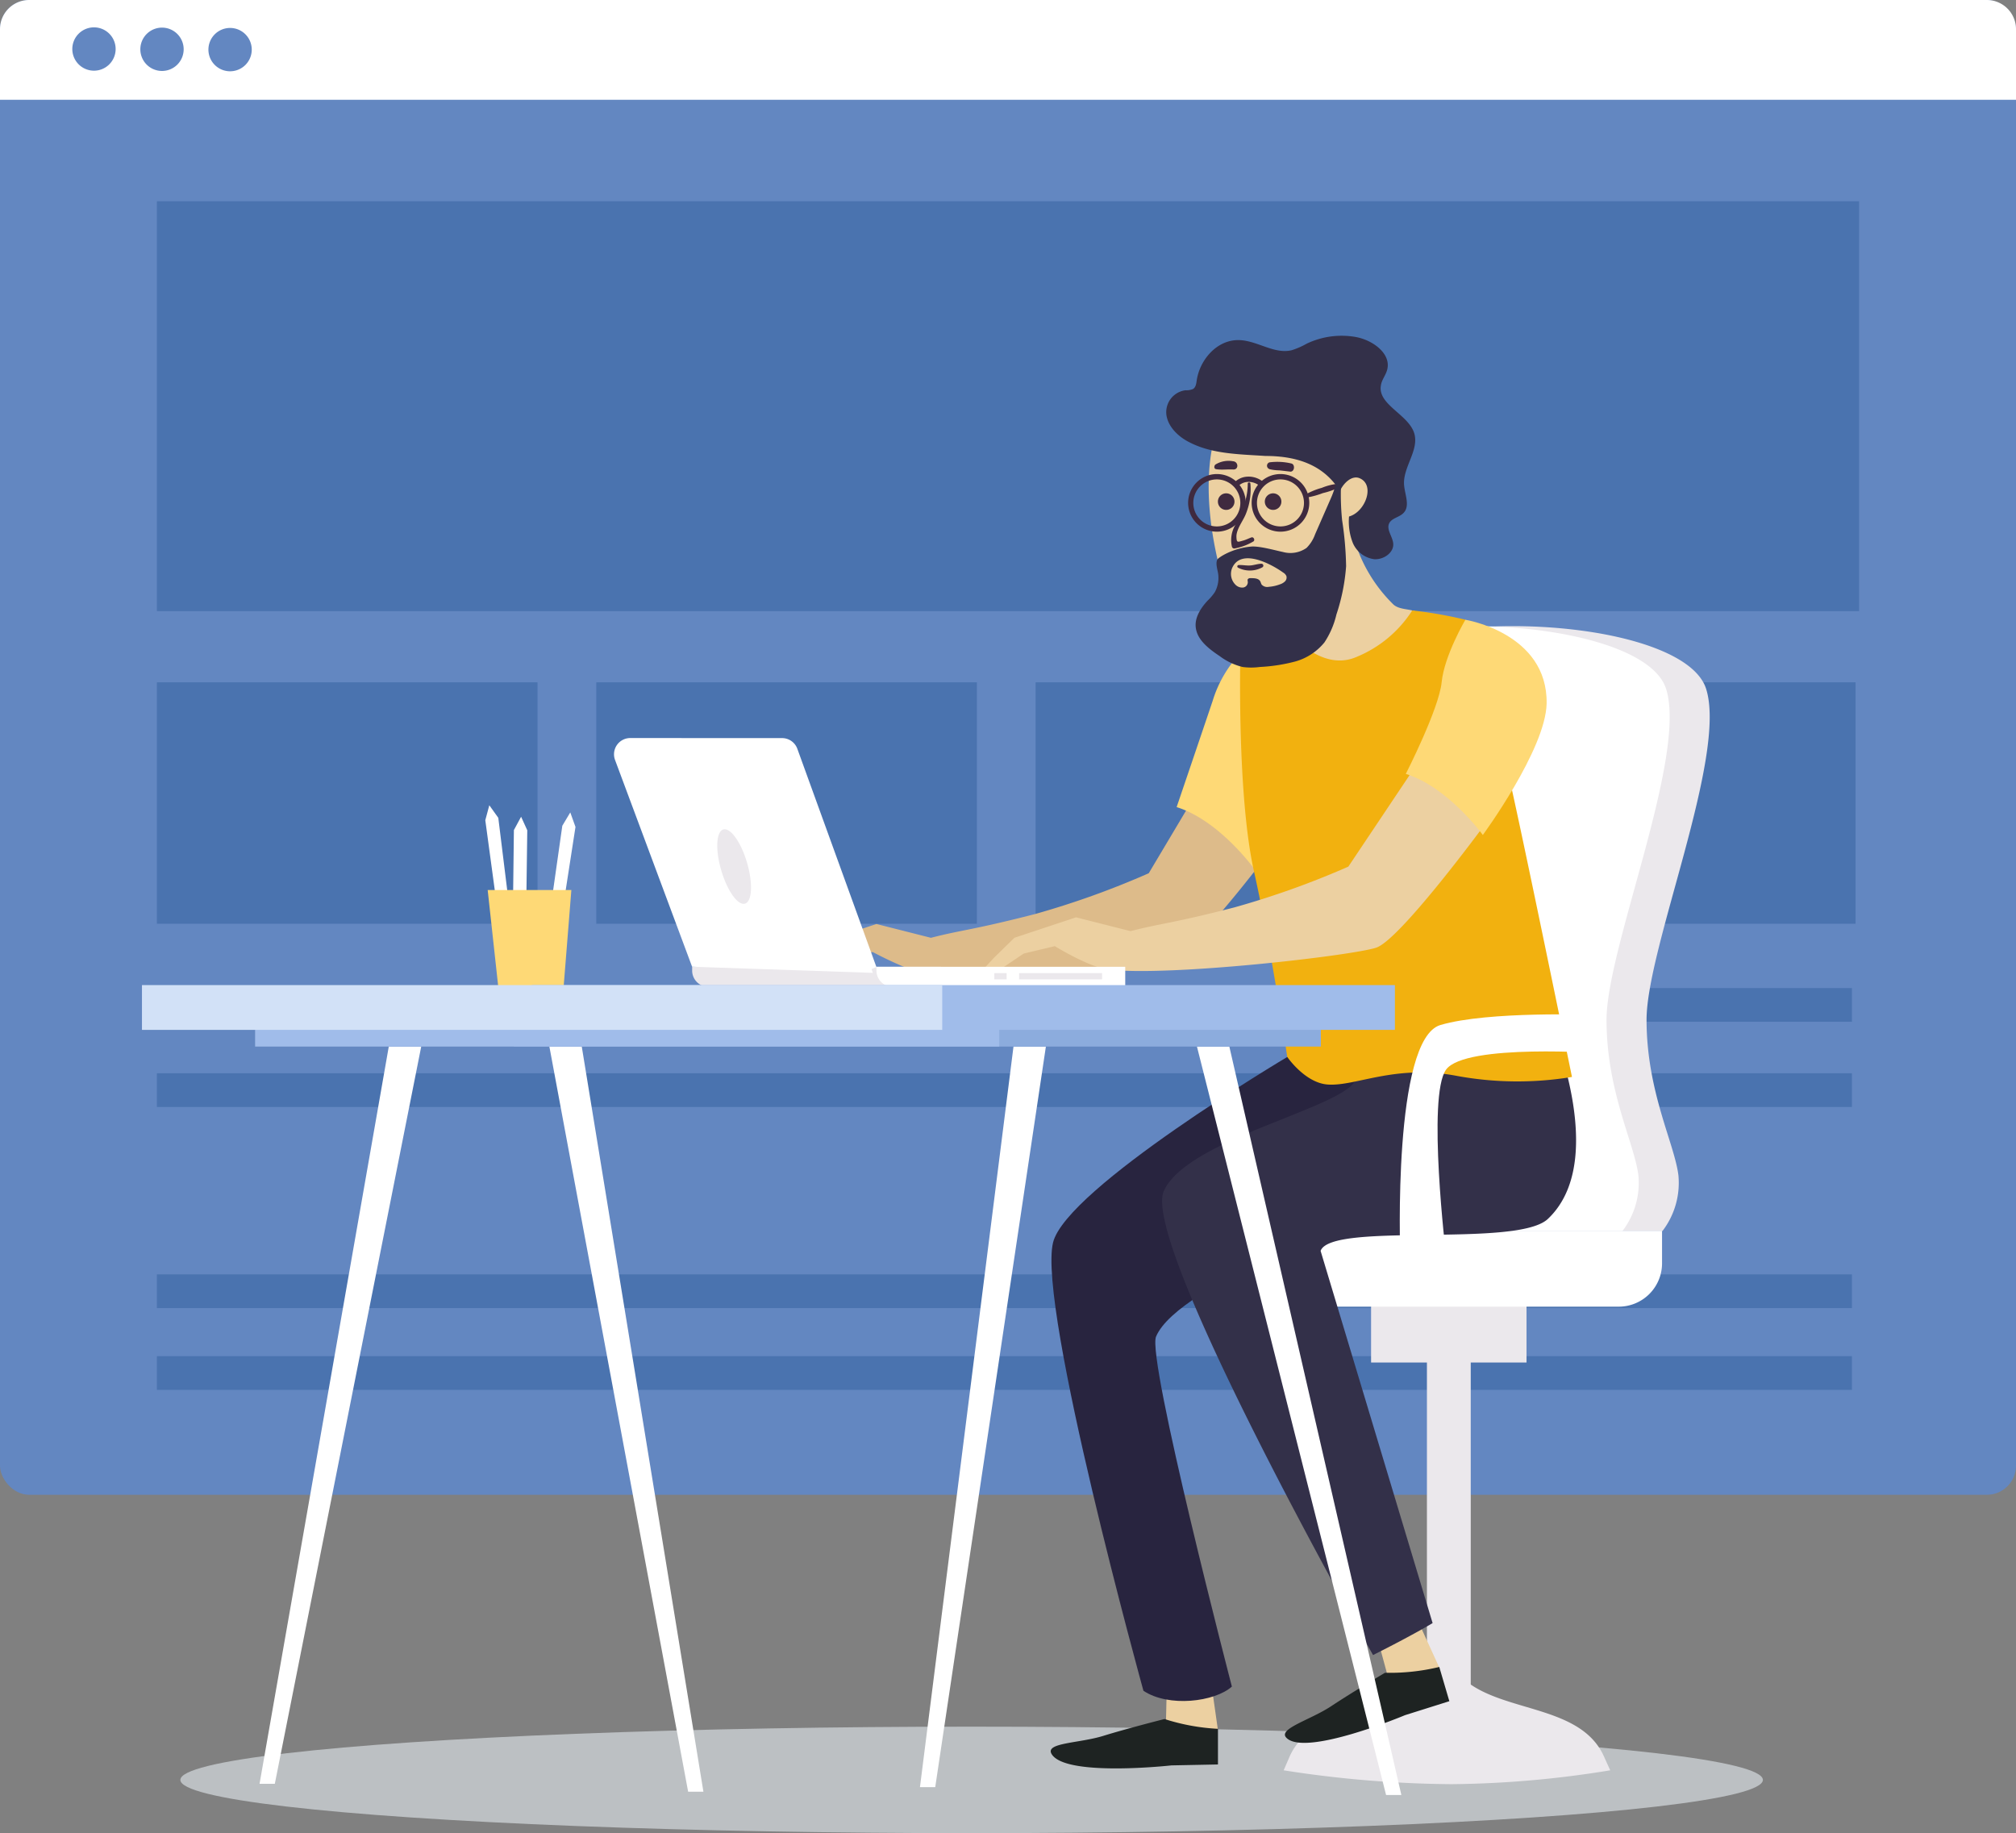 <svg xmlns="http://www.w3.org/2000/svg" viewBox="0 0 372.21 338.44"><rect x="0" y="0" width="372.21" height="338.44" fill="#808080" stroke="none"/><defs><style>.cls-1{fill:#6387c1;}.cls-2{fill:#fff;}.cls-3{fill:#4a73af;}.cls-4{fill:#bcc0c3;}.cls-5{fill:#ebe8ec;}.cls-6{fill:#ecd0a1;}.cls-7{fill:#1e2322;}.cls-8{fill:#ddbb8a;}.cls-9{fill:#fed976;}.cls-10{fill:#28243f;}.cls-11{fill:#333049;}.cls-12{fill:#3f2a3f;}.cls-13{fill:#f2b10f;}.cls-14{fill:#8cacdd;}.cls-15{fill:#a0bcea;}.cls-16{fill:#d2e1f7;}</style></defs><title>enDesarrollo</title><g id="Capa_2" data-name="Capa 2"><g id="OBJECTS"><rect class="cls-1" width="372.21" height="275.97" rx="5.37"/><path class="cls-2" d="M366.83,0H5.37A5.39,5.39,0,0,0,0,5.37V18.42H372.21v-13A5.39,5.39,0,0,0,366.83,0Z"/><path class="cls-1" d="M21.35,9.11a4,4,0,1,1-4-4.06A4,4,0,0,1,21.35,9.11Z"/><path class="cls-1" d="M33.91,9.16a4,4,0,1,1-4-4.06A4,4,0,0,1,33.91,9.16Z"/><path class="cls-1" d="M46.48,9.21a4,4,0,1,1-4-4.05A4,4,0,0,1,46.48,9.21Z"/><rect class="cls-3" x="28.97" y="37.15" width="314.27" height="75.68"/><rect class="cls-3" x="28.97" y="125.97" width="70.27" height="44.58"/><rect class="cls-3" x="28.97" y="198.15" width="312.95" height="6.22"/><rect class="cls-3" x="28.97" y="235.28" width="312.95" height="6.22"/><rect class="cls-3" x="28.97" y="250.38" width="312.95" height="6.22"/><rect class="cls-3" x="28.97" y="182.42" width="312.95" height="6.22"/><rect class="cls-3" x="110.09" y="125.97" width="70.27" height="44.58"/><rect class="cls-3" x="191.2" y="125.97" width="70.27" height="44.58"/><rect class="cls-3" x="272.32" y="125.97" width="70.27" height="44.58"/><ellipse class="cls-4" cx="179.39" cy="328.61" rx="146.09" ry="9.83"/><path class="cls-5" d="M237,326.84A208.77,208.77,0,0,0,268,329.4a190.42,190.42,0,0,0,29.29-2.56l-1.17-2.59c-5.14-11.41-24.58-7-29-18.75h0c-3.68,11.78-23.86,7.34-29,18.75Z"/><rect class="cls-5" x="263.44" y="238.3" width="8.09" height="75.8" transform="translate(534.98 552.4) rotate(180)"/><polygon class="cls-6" points="265.74 307.88 262.21 300.16 254.47 303.01 256.62 310.95 265.74 307.88"/><path class="cls-7" d="M265.73,307.76l1.86,6.32-8.19,2.58s-18.47,7.76-21.91,4.16c-1.58-1.65,4.44-3.27,8.3-5.83s9.92-6.16,9.92-6.16A38.83,38.83,0,0,0,265.73,307.76Z"/><polygon class="cls-6" points="224.85 319.3 223.65 310.89 215.42 311.44 215.23 319.67 224.85 319.3"/><path class="cls-7" d="M224.87,319.18v6.58l-8.58.17s-19.91,2.22-22.19-2.2c-1-2,5.18-1.88,9.6-3.25S215,317.37,215,317.37A38.76,38.76,0,0,0,224.87,319.18Z"/><path class="cls-8" d="M150.44,174.37l11.38-3.78,10.06,2.55c5.67-1.47,7.55-1.39,19.16-4.37a157.89,157.89,0,0,0,21.05-7.55l8.34-14c5.4.49,16.73,6.38,16.73,6.38s-15.5,21.09-19.92,22.57-34.18,5.1-45.53,3.79c-3.57-.41-10.57-4.19-10.57-4.19l-9,1.49-7,4.72L144,181l2.78-3.05Z"/><path class="cls-9" d="M229,120.61S243.49,123,243.24,136c-.16,8.47-11.77,24.29-11.77,24.29s-6.38-8.83-14.23-11.28c0,0,5.1-15,6.66-19.64A22.09,22.09,0,0,1,229,120.61Z"/><rect class="cls-5" x="253.14" y="236.09" width="28.7" height="15.45" transform="translate(534.98 487.64) rotate(180)"/><path class="cls-5" d="M257,176q-2.12-28.05-3-56.16c17.74-7.9,57.31-4.37,61,7.35,3.93,12.43-11,47.83-11,61.08s5.15,22.81,5.88,28.7a14.63,14.63,0,0,1-2.94,10.3H261.49C260.34,210.15,258.27,193.06,257,176Z"/><path class="cls-2" d="M257,176q-2.21-29.24-3.11-58.53c19.49-4.56,50.47-.59,53.72,9.72,3.93,12.43-11,47.83-11,61.08s5.15,22.81,5.88,28.7a14.63,14.63,0,0,1-2.94,10.3h-38C260.34,210.15,258.27,193.06,257,176Z"/><path class="cls-2" d="M229.45,227.26h77.41a0,0,0,0,1,0,0v14a0,0,0,0,1,0,0H221.49a0,0,0,0,1,0,0v-6A8,8,0,0,1,229.45,227.26Z" transform="translate(528.35 468.5) rotate(180)"/><path class="cls-10" d="M237.68,195.13s-40.83,24.26-43.26,34.28c-2.9,12,16.69,82.74,16.69,82.74,4.61,3.11,13.18,2.06,16.33-.77,0,0-15.76-60.57-14-64.62,4.2-9.9,40-21.71,51.27-32.5s12.26-21.1,12.26-21.1Z"/><path class="cls-11" d="M284.37,184.27s13.91,29,1.4,40.78c-5.73,5.39-40,.49-41.95,5.89l20.68,68.72s-3.65,2.22-11,5.9c0,0-43-75.85-38.63-85.66s34.1-15.45,35.57-20.85a119.72,119.72,0,0,0,2.45-14.23Z"/><path class="cls-6" d="M225.36,105.6c.89,3.37,2.47,7.08,5.78,8.18,3,1,6.26-.62,9-2.26,3.24-1.92,6.52-4,8.59-7.18,3.14-4.78,5.68-10.61,5.33-16.32-.13-2-3.08-4.49-4.3-6.09a9,9,0,0,0-3.45-2.47,35.58,35.58,0,0,0-9.66-3c-5.58-.91-11.79.33-12.91,6.46C222.42,90.2,223.49,98.51,225.36,105.6Z"/><path class="cls-12" d="M233.52,92.61a1.53,1.53,0,1,0,1.53-1.53A1.53,1.53,0,0,0,233.52,92.61Z"/><path class="cls-12" d="M224.86,92.61a1.53,1.53,0,1,0,1.52-1.53A1.52,1.52,0,0,0,224.86,92.61Z"/><path class="cls-12" d="M236.41,98.16a5.32,5.32,0,1,1,5.32-5.32A5.32,5.32,0,0,1,236.41,98.16Zm0-9.65a4.34,4.34,0,1,0,4.34,4.33A4.34,4.34,0,0,0,236.41,88.51Z"/><path class="cls-12" d="M228.4,90l-.79-.59A3.59,3.59,0,0,1,230.34,88a4.17,4.17,0,0,1,3.22,1.29l-.71.68a3.22,3.22,0,0,0-2.46-1A2.64,2.64,0,0,0,228.4,90Z"/><path class="cls-12" d="M224.67,98.16A5.32,5.32,0,1,1,230,92.84,5.32,5.32,0,0,1,224.67,98.16Zm0-9.65A4.34,4.34,0,1,0,229,92.84,4.34,4.34,0,0,0,224.67,88.51Z"/><path class="cls-6" d="M264.73,114.79s-.06-1.1-4-2.09c-1.12-.28-2.53-.28-3.43-1.06a27.8,27.8,0,0,1-7.18-11.76,3.31,3.31,0,0,1-.16-1.73q-4,3.38-7.69,7c-.84.84-5.95.37-5.33,1.51.17.31,1.47,3.29,2.75,6.17-2.48,1.63-5.21,3.75-5.21,3.75l-3.43,19.13,10.06,5.64S252.4,139,259.76,135,264.73,114.79,264.73,114.79Z"/><path class="cls-13" d="M260.74,112.7a22.19,22.19,0,0,1-10.3,8.59c-7.36,3.19-14-6.38-14-6.38l-7.43,5.7s-.67,26.09,2.52,40.31,6.13,34.21,6.13,34.21,3.29,4.82,7.5,5.1c5.14.35,12.22-3.68,23.41-1.67a61.94,61.94,0,0,0,21.66.27s-9.55-46.67-11.76-56-7.94-28.42-7.94-28.42A78.17,78.17,0,0,0,260.74,112.7Z"/><path class="cls-5" d="M127.78,178.48h42.93a3,3,0,0,1,3,3v.7a0,0,0,0,1,0,0H127.78a0,0,0,0,1,0,0v-3.7A0,0,0,0,1,127.78,178.48Z" transform="translate(301.5 360.67) rotate(180)"/><path class="cls-2" d="M144.37,136.27a3,3,0,0,1,2.85,2l14.59,40.26-.9.38.24.7-33.37-1.13-14.21-38.13a3,3,0,0,1,2.85-4.09Z"/><path class="cls-5" d="M133,160.11c1,3.8,2.93,6.83,4.34,6.76s1.74-3.19.75-7-2.93-6.83-4.34-6.77S132,156.31,133,160.11Z"/><path class="cls-12" d="M230.37,89.31c0,2.94-1.13,5.15-2.36,7.72a5.49,5.49,0,0,0-.56,3.92.46.46,0,0,0,.43.32,10.46,10.46,0,0,0,3.48-1.28c.43-.19.13-.93-.32-.77s-1,.44-1.48.57c-1.06.29-1.24.47-1.28-.66-.05-1.38,1.18-2.89,1.7-4.15a12,12,0,0,0,.88-5.67c0-.31-.5-.32-.49,0Z"/><path class="cls-12" d="M234.31,86.6a8.41,8.41,0,0,0,1.87.24c.66.06,1.31.15,2,.23.85.1,1-1.37.2-1.51a11.24,11.24,0,0,0-4-.2.65.65,0,0,0,0,1.24Z"/><path class="cls-12" d="M224.53,86.62c1,.17,2.1,0,3.15.06s1-1.42,0-1.52a4.64,4.64,0,0,0-3.27.6c-.27.21-.33.79.12.86Z"/><path class="cls-12" d="M241.26,91.86a16.11,16.11,0,0,0,3-.83,13.24,13.24,0,0,0,3-1.07.35.35,0,0,0-.17-.65,10.57,10.57,0,0,0-3.06.76,12.54,12.54,0,0,0-2.91,1.19c-.25.16-.18.64.16.6Z"/><path class="cls-11" d="M233.61,84.18c-4.77-.32-9.79-.34-14-2.52-2-1-3.84-2.74-4.23-4.87a4.08,4.08,0,0,1,3.49-4.74,3.07,3.07,0,0,0,1.39-.23c.52-.31.6-1,.68-1.53.52-3.78,3.7-7.6,7.81-7.5,3.36.07,6.48,2.65,9.73,1.87a14.4,14.4,0,0,0,2.79-1.22,15,15,0,0,1,9-1.23c3.22.57,6.63,3.11,5.84,6.06-.26,1-1,1.84-1.15,2.84-.68,3.57,5,5.35,6.13,8.82,1,3.16-2.1,6.3-1.86,9.59.14,1.83,1.2,4-.19,5.27-.74.7-2,.87-2.51,1.73-.67,1.18.59,2.51.7,3.84.14,1.64-1.74,3-3.52,2.88a5,5,0,0,1-3.94-3,10.77,10.77,0,0,1-.7-4.88c3-.84,4.85-5.79,2-7.05-1.51-.68-3.11,1-3.68,2.35C244.51,86,239.75,84.18,233.61,84.18Z"/><path class="cls-11" d="M245.8,91.8l-3,6.85a6.7,6.7,0,0,1-1.58,2.51,5.18,5.18,0,0,1-4.35.75c-1.49-.31-4.35-1.13-5.87-1-3.46.3-6,2-6.24,2.38-.44.85.18,2.17.19,3.13a5.39,5.39,0,0,1-.66,2.9,9.07,9.07,0,0,1-1.3,1.54c-1.23,1.31-2.34,3-2.24,4.74.14,2.46,2.4,4.17,4.45,5.54a11.64,11.64,0,0,0,4.22,2,11.94,11.94,0,0,0,3.16,0,31.79,31.79,0,0,0,6.51-1,10.61,10.61,0,0,0,5.44-3.54,15.85,15.85,0,0,0,2.21-5.15,36.5,36.5,0,0,0,1.79-8.92,62.25,62.25,0,0,0-.74-8.5,47.54,47.54,0,0,1-.16-7.45c0-.3.06-1-.39-1.1s-.32.68-.39,1A17.88,17.88,0,0,1,245.8,91.8Z"/><path class="cls-6" d="M227.51,104.82a2.82,2.82,0,0,0,.57,3.11,1.76,1.76,0,0,0,1.37.55,1,1,0,0,0,.93-1c0-.19-.09-.39,0-.55a.57.57,0,0,1,.48-.19c.68,0,1.51,0,1.83.61.09.18.13.39.24.57a1.39,1.39,0,0,0,1.33.42,7.32,7.32,0,0,0,2.06-.46,2.31,2.31,0,0,0,.92-.54,1,1,0,0,0,.26-1,1.48,1.48,0,0,0-.6-.64C234.79,104.19,229.21,101.13,227.51,104.82Z"/><path class="cls-12" d="M228.56,104.8a4.79,4.79,0,0,0,4.52-.07.35.35,0,0,0-.17-.65c-.71,0-1.39.28-2.1.32s-1.41-.11-2.12-.08a.26.26,0,0,0-.13.48Z"/><path class="cls-2" d="M258.52,231.45s-1.42-39.6,7.42-42.21,28.28-1.87,28.28-1.87l1.77,7.1s-25.45-1.87-29,3,0,34.36,0,34.36Z"/><path class="cls-6" d="M187.3,173.13l11.37-3.77,10.06,2.55c5.67-1.47,7.56-1.39,19.16-4.38A158.55,158.55,0,0,0,248.94,160l12.77-19.08c5.4.49,12.3,11.47,12.3,11.47s-15.5,21.1-19.92,22.57S216,180.33,204.65,179c-3.58-.41-9.9-4.32-9.9-4.32L189,176.05l-7,4.72-1.22-1,2.79-3Z"/><path class="cls-9" d="M270.55,114.42s15.21,2.45,15,15.46c-.16,8.46-11.78,24.28-11.78,24.28s-6.37-8.83-14.22-11.28c0,0,6.13-12,6.62-16.93S270.55,114.42,270.55,114.42Z"/><path class="cls-2" d="M161.81,178.48h42.93a3,3,0,0,1,3,3v.7a0,0,0,0,1,0,0H161.81a0,0,0,0,1,0,0v-3.7A0,0,0,0,1,161.81,178.48Z" transform="translate(369.56 360.67) rotate(180)"/><rect class="cls-5" x="188.15" y="179.66" width="15.31" height="1.15" transform="translate(391.62 360.47) rotate(180)"/><rect class="cls-5" x="183.59" y="179.66" width="2.27" height="1.15" transform="translate(369.44 360.47) rotate(180)"/><polygon class="cls-2" points="91.66 166.63 89.6 151.43 90.34 148.67 92 150.99 93.91 166.48 91.66 166.63"/><polygon class="cls-2" points="101.66 167.63 103.82 152.45 105.29 149.99 106.25 152.67 103.86 168.1 101.66 167.63"/><polygon class="cls-2" points="94.69 168.81 94.88 153.25 96.21 150.79 97.35 153.29 97.14 168.83 94.69 168.81"/><polygon class="cls-9" points="103.93 183.82 92.17 183.82 90.04 164.32 105.49 164.32 103.93 183.82"/><polygon class="cls-2" points="255.91 331.4 258.73 331.4 226.97 193.22 220.99 193.22 255.91 331.4"/><polygon class="cls-2" points="169.85 329.95 172.67 329.95 193.1 193.22 187.12 193.22 169.85 329.95"/><polygon class="cls-2" points="127.05 330.79 129.87 330.79 107.41 193.22 101.43 193.22 127.05 330.79"/><polygon class="cls-2" points="47.92 329.33 50.74 329.33 77.77 193.22 71.78 193.22 47.92 329.33"/><rect class="cls-14" x="94.88" y="187.04" width="148.99" height="6.18" transform="translate(338.75 380.26) rotate(180)"/><rect class="cls-15" x="47.11" y="187.04" width="137.39" height="6.18" transform="translate(231.6 380.26) rotate(180)"/><rect class="cls-15" x="98.19" y="181.87" width="159.34" height="8.27" transform="translate(355.73 372.01) rotate(180)"/><rect class="cls-16" x="26.22" y="181.87" width="147.75" height="8.27" transform="translate(200.18 372.01) rotate(180)"/></g></g></svg>